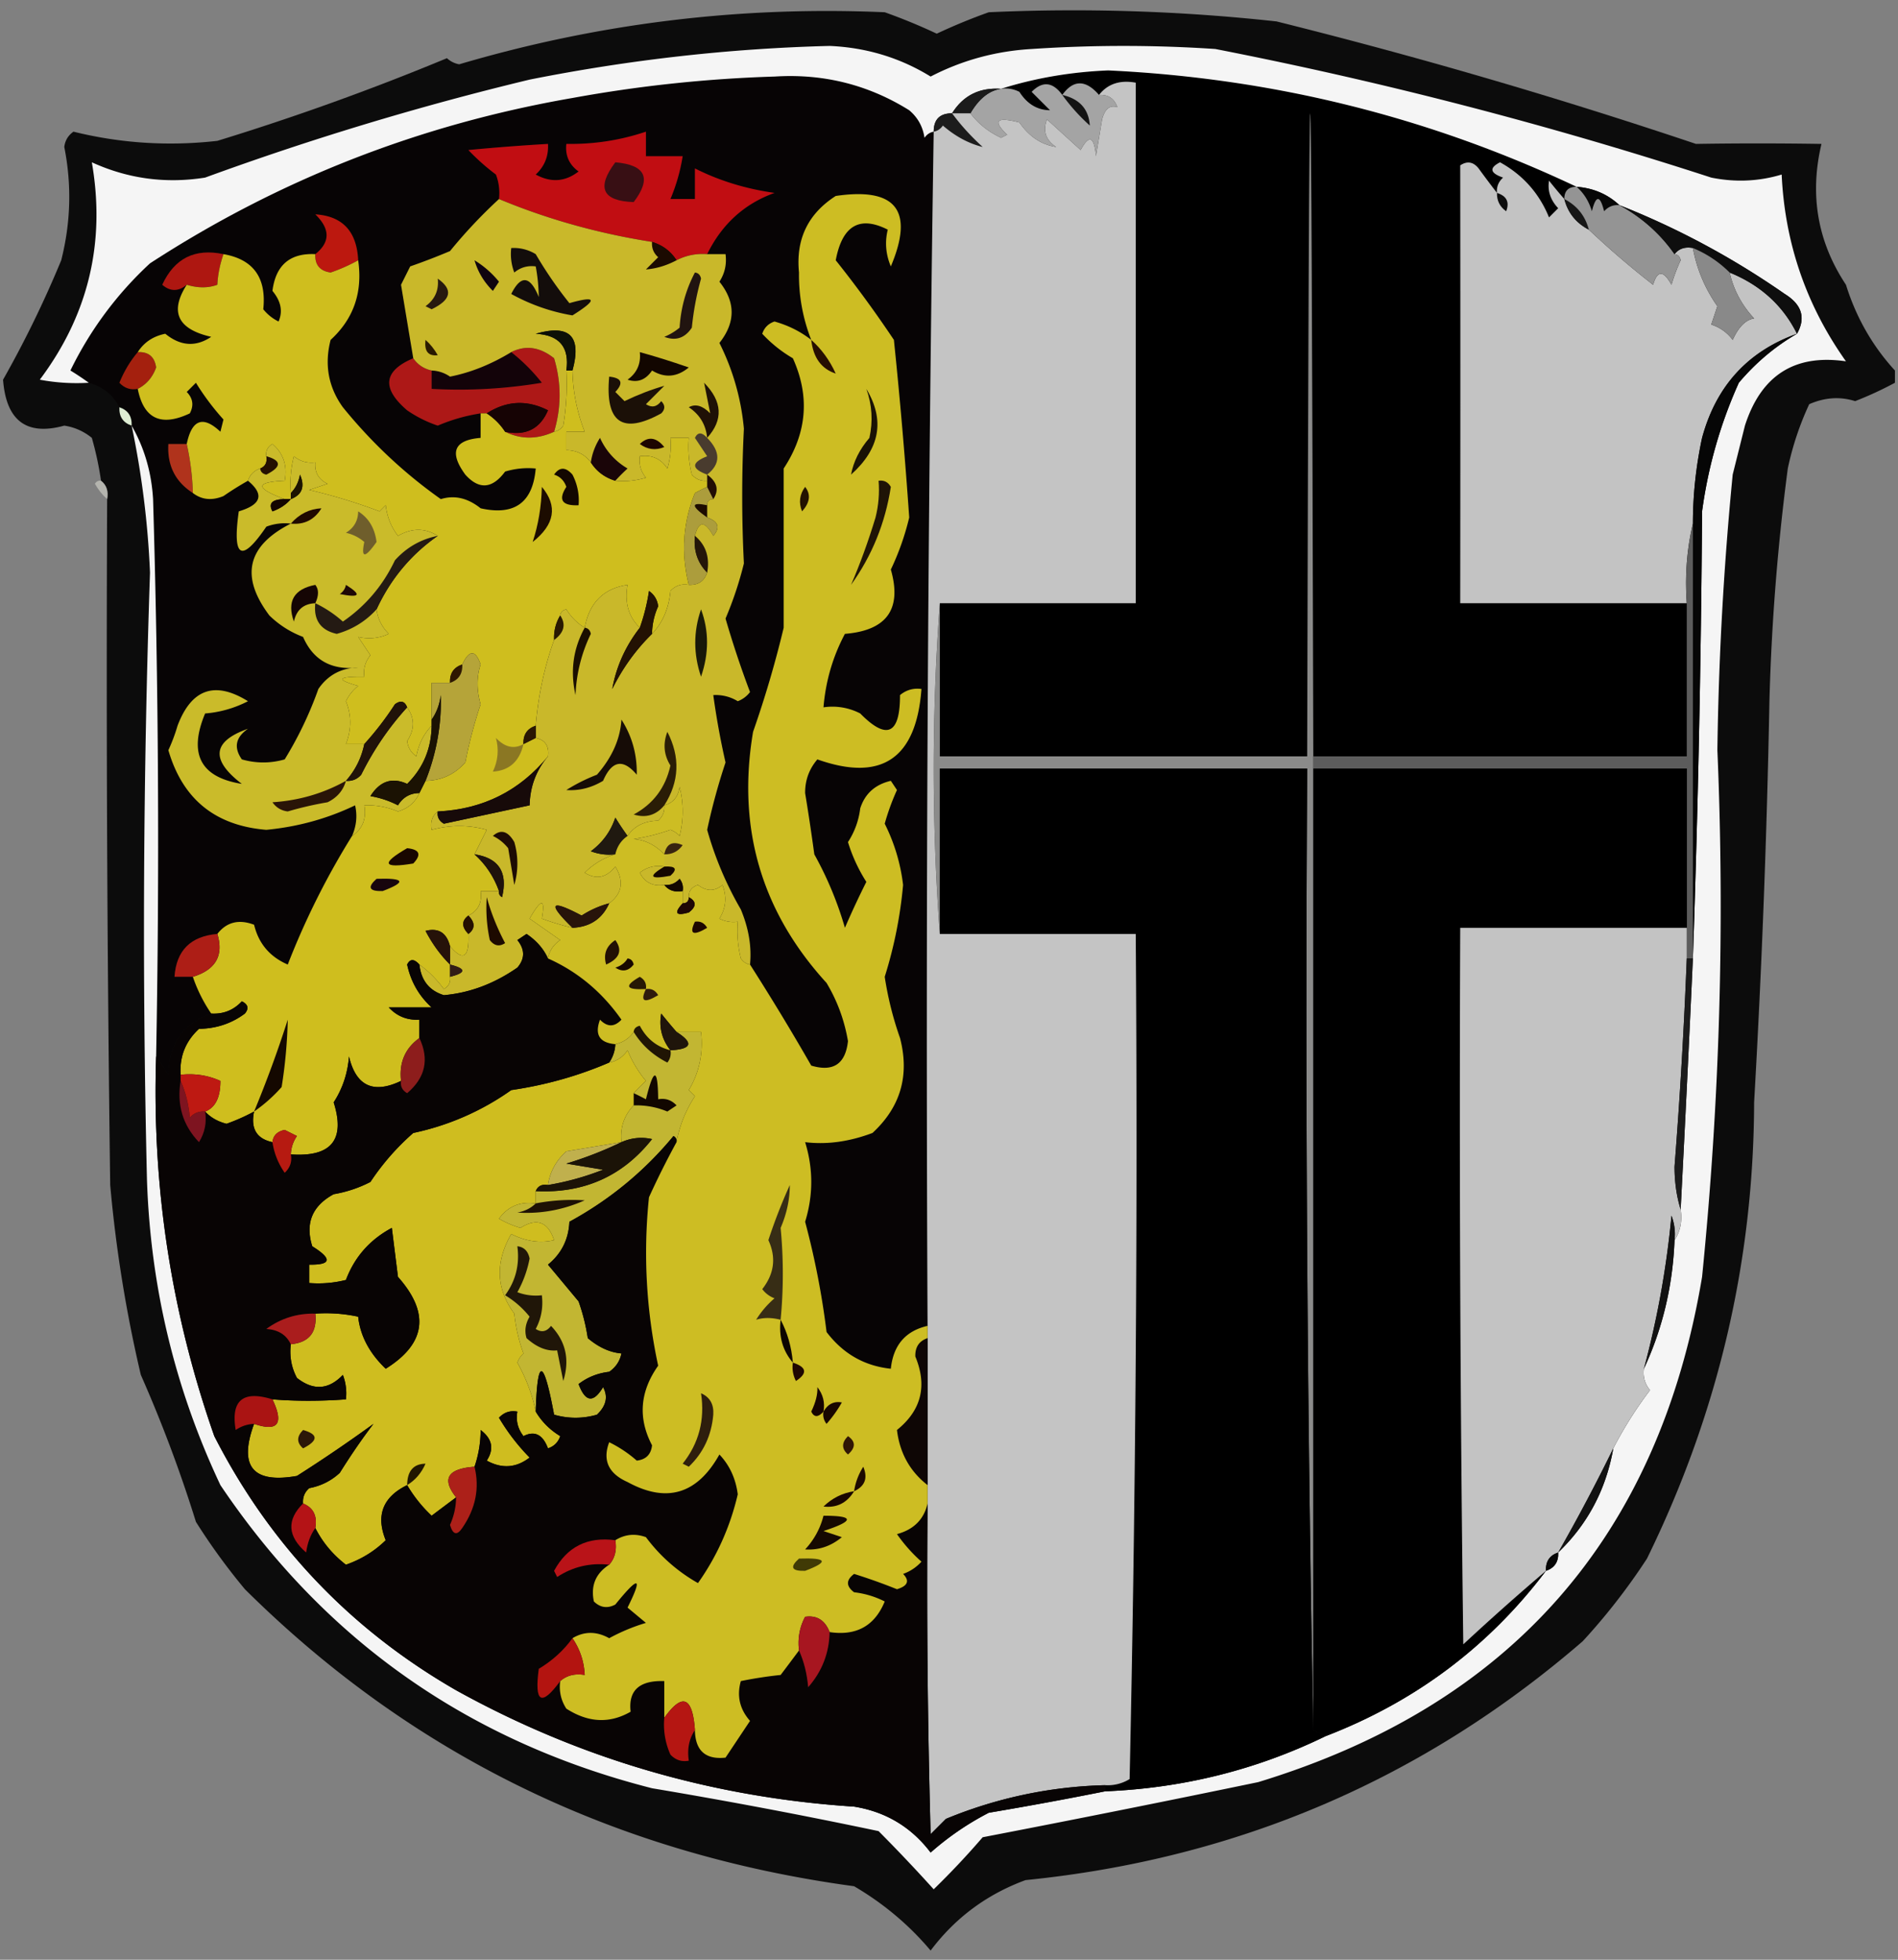 <svg xmlns="http://www.w3.org/2000/svg" width="310" height="320" style="shape-rendering:geometricPrecision;text-rendering:geometricPrecision;image-rendering:optimizeQuality;fill-rule:evenodd;clip-rule:evenodd"><rect width="100%" height="100%" fill="#808080" stroke="none"/><path style="opacity:.133" fill="#ecedec" d="M200.5.5c1.333.667 1.333.667 0 0z"/><path style="opacity:1" fill="#0c0c0c" d="M208.5 3.5a889.48 889.48 0 0 1 68.5 20c6.682-.11 13.516-.11 20.5 0-1.974 8.333-.641 16 4 23 1.659 5.327 4.326 9.993 8 14v2a58.652 58.652 0 0 1-6.5 3c-2.46-.778-4.96-.611-7.5.5a48.567 48.567 0 0 0-3.5 10.5 364.803 364.803 0 0 0-3 38 1704.343 1704.343 0 0 1-2.5 65.5c-.076 26.019-5.909 50.853-17.5 74.5a102.355 102.355 0 0 1-10.5 13.5c-26.074 22.527-56.407 35.527-91 39-6.316 2.32-11.482 6.153-15.5 11.5-3.52-4.179-7.686-7.679-12.5-10.5-39.091-5.301-72.258-21.468-99.5-48.5a102.223 102.223 0 0 1-8-11 223.843 223.843 0 0 0-9-24 220.9 220.9 0 0 1-5-31c-.5-37.332-.667-74.665-.5-112 .237-1.291-.096-2.291-1-3a52.55 52.55 0 0 0-1.5-7 9.207 9.207 0 0 0-4.5-2c-6.162 1.704-9.495-.796-10-7.5A175.668 175.668 0 0 0 10 42.5c1.561-6.154 1.728-12.32.5-18.5.13-1.059.63-1.892 1.5-2.5 7.695 1.904 15.529 2.404 23.5 1.5A417.118 417.118 0 0 0 73 9.5a3.943 3.943 0 0 0 2 1C97.692 3.801 120.858.968 144.5 2a94.304 94.304 0 0 1 8.5 3.5 94.304 94.304 0 0 1 8.5-3.5 304.18 304.18 0 0 1 47 1.5z"/><path style="opacity:.267" fill="#ebeceb" d="M208.5 2.5c1.333.667 1.333.667 0 0z"/><path style="opacity:1" d="M257.5 30.5c-1.333 0-2 .667-2 2a81.819 81.819 0 0 1-2.5-3c-.265 1.663.235 3.163 1.5 4.5l-1.5 1.5c-1.597-3.931-4.264-6.931-8-9-1.811.924-1.645 1.757.5 2.5-.752.67-1.086 1.504-1 2.5a173.333 173.333 0 0 1-3-4c-.865-1.083-1.865-1.25-3-.5.028 23.684.028 47.518 0 71.5h37v25h-61c-.333-140-.667-140-1 0h-60v-25h32v-85c-2.582-.475-4.582.192-6 2-2.182-2.515-4.182-2.515-6 0-1.56-2.135-3.227-2.302-5-.5l3 3c-2.068-.017-3.734-1.017-5-3a4.932 4.932 0 0 0-3-.5c5.553-1.75 11.387-2.75 17.5-3 26.883 1.263 52.383 7.596 76.5 19z"/><path style="opacity:.267" fill="#ebeceb" d="M58.5 12.5c1.333.667 1.333.667 0 0z"/><path style="opacity:1" fill="#070405" d="M152.5 21.5a9607.097 9607.097 0 0 0-1 195c-3.6.82-5.6 3.153-6 7-4.307-.45-7.807-2.45-10.5-6a131.656 131.656 0 0 0-3.5-18c1.333-4.333 1.333-8.667 0-13 3.527.432 7.193-.068 11-1.5 4.587-4.228 6.087-9.394 4.5-15.5a54.915 54.915 0 0 1-2.5-10 71.101 71.101 0 0 0 3-15 30.099 30.099 0 0 0-3-10 37.901 37.901 0 0 1 2-5.5l-1-1.5c-2.564.599-4.231 2.099-5 4.5a12.817 12.817 0 0 1-2 5.5 26.433 26.433 0 0 0 3 6.5 143.088 143.088 0 0 0-3.5 7.5 57.487 57.487 0 0 0-5-12 358.65 358.65 0 0 0-1.5-10c-.014-2.093.652-3.926 2-5.5 10.488 3.714 16.154-.119 17-11.5-1.322-.17-2.489.163-3.5 1 .01 6.416-2.157 7.416-6.5 3a9.86 9.86 0 0 0-6-1c.352-4.276 1.519-8.276 3.5-12 6.845-.547 9.345-4.047 7.5-10.5a42.657 42.657 0 0 0 3-8.5 850.227 850.227 0 0 0-2.5-29c-3.01-4.5-6.177-8.834-9.5-13 1.064-5.669 3.897-7.335 8.5-5-.498 2.027-.331 4.027.5 6 3.852-9.12.852-12.953-9-11.5-4.541 2.915-6.541 7.082-6 12.5a28.916 28.916 0 0 0 2 11c-1.759-1.371-3.759-2.371-6-3-1 .333-1.667 1-2 2a21.622 21.622 0 0 0 5 4c2.809 6.216 2.309 12.216-1.5 18v26a173.936 173.936 0 0 1-5 17c-2.65 15.678 1.35 29.344 12 41 1.751 2.916 2.917 6.082 3.5 9.5-.405 3.739-2.405 5.073-6 4a399.161 399.161 0 0 0-10-16.5c.289-2.902-.211-5.902-1.5-9a55.933 55.933 0 0 1-5.5-13 103.312 103.312 0 0 1 3-11 127.411 127.411 0 0 1-2-11 6.846 6.846 0 0 1 4 1 4.457 4.457 0 0 0 2-1.5 160.532 160.532 0 0 1-4-12 58.426 58.426 0 0 0 3-9 219.325 219.325 0 0 1 0-22 39.052 39.052 0 0 0-4-14c2.656-3.352 2.656-6.685 0-10 .88-1.356 1.214-2.856 1-4.5h-3c2.404-4.893 6.07-8.227 11-10-4.708-.663-9.041-1.996-13-4v5h-4a29.752 29.752 0 0 0 2-7h-6v-4a38.473 38.473 0 0 1-13 2c-.204 1.89.463 3.39 2 4.5-2.183 1.694-4.516 1.86-7 .5 1.45-1.35 2.117-3.017 2-5-4.31.248-8.644.581-13 1a35.576 35.576 0 0 0 4.5 4 8.434 8.434 0 0 1 .5 4 82.348 82.348 0 0 0-8 8.5 105.857 105.857 0 0 1-6.5 2.5l-1.5 3c.668 4.03 1.334 8.03 2 12-4.879 2.062-5.212 4.895-1 8.5a20.026 20.026 0 0 0 5 2.5 28.76 28.76 0 0 1 7-2v4c-4.34.354-5.173 2.354-2.5 6 2.24 2.495 4.407 2.328 6.5-.5 1.634-.493 3.3-.66 5-.5-.474 5.576-3.474 7.743-9 6.5-2.107-1.687-4.274-2.187-6.5-1.5-5.969-4.215-11.302-9.215-16-15-2.374-3.3-3.04-6.967-2-11 3.76-3.444 5.26-7.777 4.5-13-.222-4.718-2.556-7.218-7-7.5 2.452 2.384 2.452 4.55 0 6.5-4.137-.202-6.47 1.798-7 6 1.39 1.67 1.723 3.336 1 5a7.253 7.253 0 0 1-2.5-2c.544-5.153-1.623-8.153-6.5-9-4.673-.99-8.006.676-10 5 1.308 1.126 2.642 1.126 4 0-2.827 4.423-1.494 7.256 4 8.5-2.522 1.69-5.022 1.524-7.5-.5-1.981.398-3.481 1.398-4.5 3-1.226 1.437-2.226 3.104-3 5 .825.886 1.825 1.219 3 1 .965 4.883 3.799 6.217 8.5 4 .684-1.284.517-2.45-.5-3.5l1.5-1.5a41.22 41.22 0 0 0 4.5 6l-.5 2c-2.836-2.677-4.67-2.01-5.5 2h-3c-.206 3.497 1.128 6.163 4 8 1.446 1.113 3.113 1.28 5 .5a51.209 51.209 0 0 1 4-2.5c2.701 2.231 2.201 3.898-1.5 5-1.075 7.642.425 8.475 4.5 2.5a8.434 8.434 0 0 1 4-.5c-7.14 3.611-8.306 8.611-3.5 15a15.83 15.83 0 0 0 5.5 3.5c1.662 3.812 4.662 5.478 9 5-2.776.066-4.942 1.232-6.5 3.5a60.761 60.761 0 0 1-5.5 11.5 12.494 12.494 0 0 1-7 0c-1.36-1.938-1.027-3.604 1-5-5.816 2.056-6.15 5.056-1 9-6.755-1.069-8.755-4.902-6-11.5a18.403 18.403 0 0 0 7-2c-5.394-3.349-9.227-2.016-11.5 4a28.854 28.854 0 0 1-1.5 4c2.325 7.988 7.658 12.321 16 13 5.15-.494 9.984-1.827 14.5-4 .385 1.697.218 3.363-.5 5a126.448 126.448 0 0 0-10.5 21c-2.928-1.26-4.761-3.427-5.5-6.5-2.49-.941-4.49-.441-6 1.5-4.372.372-6.705 2.705-7 7h3c.7 2.088 1.7 4.088 3 6-4.587 1.61-6.92 4.943-7 10a44.093 44.093 0 0 0-2-3c.566-30.28.4-60.614-.5-91-.26-4.39-1.426-8.39-3.5-12 .073-1.527-.594-2.527-2-3-1.039-2.031-2.705-3.364-5-4a44.293 44.293 0 0 0-3-2 58.792 58.792 0 0 1 13-17.5c21.045-13.678 44.045-22.678 69-27a221.222 221.222 0 0 1 33-3.5c7.974-.508 15.307 1.326 22 5.5 1.393 1.171 2.227 2.671 2.5 4.5.383-.556.883-.89 1.5-1z"/><path style="opacity:1" fill="#f5f5f5" d="M21.5 69.5c2.074 3.61 3.24 7.61 3.5 12 .9 30.386 1.066 60.72.5 91-.699 21.277 2.468 41.943 9.5 62 9.063 17.73 22.23 31.563 39.5 41.5 20.159 11.161 41.826 17.494 65 19 5.179.839 9.346 3.339 12.5 7.5a46.447 46.447 0 0 1 9.5-6.5 632.269 632.269 0 0 0 19-3.5c12.74-.518 24.74-3.518 36-9 14.66-5.641 26.66-14.641 36-27 1.406-.473 2.073-1.473 2-3 4.814-4.623 7.814-10.29 9-17a65.199 65.199 0 0 1 6-9.5c-.837-1.011-1.17-2.178-1-3.5 3.048-6.55 4.714-13.55 5-21 .951-1.419 1.284-3.085 1-5a5904.17 5904.17 0 0 0 2-41 2649.12 2649.12 0 0 0 1.5-73 75.75 75.75 0 0 1 6-21c2.775-3.28 5.942-5.946 9.5-8 1.469-2.602.802-4.769-2-6.5-8.492-5.91-17.492-10.744-27-14.5-1.926-1.793-4.259-2.793-7-3-24.117-11.404-49.617-17.737-76.5-19-6.113.25-11.947 1.25-17.5 3-3.519-.24-6.185 1.093-8 4-2 0-3 1-3 3-.617.11-1.117.444-1.5 1-.273-1.829-1.107-3.329-2.5-4.5-6.693-4.174-14.026-6.008-22-5.5a221.222 221.222 0 0 0-33 3.5c-24.955 4.322-47.955 13.322-69 27a58.792 58.792 0 0 0-13 17.5 44.293 44.293 0 0 1 3 2 32.437 32.437 0 0 1-8-.5c7.936-10.579 10.77-22.412 8.5-35.5 5.887 2.688 12.054 3.521 18.5 2.5a485.296 485.296 0 0 1 53-16c16.364-3.256 32.697-5.09 49-5.5 6.003.26 11.503 1.926 16.5 5 5.135-2.66 10.635-4.16 16.5-4.5 10-.667 20-.667 30 0a689.672 689.672 0 0 1 81 21c3.923.793 7.756.626 11.5-.5.522 11.207 4.022 21.374 10.5 30.5-8.361-1.226-13.861 2.274-16.5 10.5l-2 8a535.282 535.282 0 0 0-2.5 45c1.218 28.558.385 57.224-2.5 86-7.098 42.435-31.265 69.935-72.5 82.5a3213.247 3213.247 0 0 1-45 9 132.249 132.249 0 0 1-8 8.5 270.474 270.474 0 0 0-9-9.5 904.33 904.33 0 0 0-37-7c-29.909-7.606-53.409-24.106-70.5-49.5-7.44-15.764-11.44-32.43-12-50-.782-33.008-.616-66.008.5-99a146.95 146.95 0 0 0-3-24z"/><path style="opacity:1" fill="#a4a4a4" d="M173.5 15.5c1.818-2.515 3.818-2.515 6 0 1.495-.085 2.495.581 3 2-1.218-.391-2.052.276-2.5 2l-1 6c-.283-3.242-1.117-3.576-2.5-1l-5.5-5c-.711 1.867-.211 3.367 1.5 4.5-2.42-.372-4.42-1.705-6-4-3.752-.976-4.418-.31-2 2l-1 .5c-2.086-.989-3.753-2.322-5-4 1.393-2.383 3.059-3.716 5-4a4.932 4.932 0 0 1 3 .5c1.266 1.983 2.932 2.983 5 3l-3-3c1.773-1.802 3.44-1.635 5 .5z"/><path style="opacity:1" fill="#1c1c1c" d="M155.5 18.5c1.409 1.917 3.076 3.75 5 5.5-2.304-.573-4.471-1.74-6.5-3.5-.383.556-.883.89-1.5 1 0-2 1-3 3-3z"/><path style="opacity:1" fill="#131313" d="M173.5 15.5c2.823.648 4.323 2.314 4.5 5a31.473 31.473 0 0 1-4.5-5z"/><path style="opacity:1" fill="#1b1b1b" d="M163.5 14.5c-1.941.284-3.607 1.617-5 4h-3c1.815-2.907 4.481-4.24 8-4z"/><path style="opacity:1" fill="#c3c3c3" d="M244.5 31.5c-.086-.996.248-1.83 1-2.5-2.145-.743-2.311-1.576-.5-2.5 3.736 2.069 6.403 5.069 8 9l1.5-1.5c-1.265-1.337-1.765-2.837-1.5-4.5a81.819 81.819 0 0 0 2.5 3c.58 2.249 1.913 3.915 4 5a143.228 143.228 0 0 0 10.5 9c.691-2.391 1.691-2.391 3 0a28.907 28.907 0 0 1 1.5-4c-.124-.607-.457-.94-1-1 .709-.904 1.709-1.237 3-1 .634 3.437 1.967 6.604 4 9.5l-1 3a6.977 6.977 0 0 1 3.5 2.5c.961-2.124 2.128-3.29 3.5-3.5-2.023-2.175-3.357-4.675-4-7.5 5.049 2.059 8.716 5.392 11 10-8.047 2.887-13.214 8.553-15.5 17a66.753 66.753 0 0 0-1.5 14c-.985 4.134-1.318 8.468-1 13h-37c.028-23.982.028-47.816 0-71.5 1.135-.75 2.135-.583 3 .5a173.333 173.333 0 0 0 3 4z"/><path style="opacity:1" fill="#070707" d="M257.5 30.5c2.741.207 5.074 1.207 7 3-.996-.086-1.829.248-2.5 1-.667-2.667-1.333-2.667-2 0-.48-1.633-1.313-2.966-2.5-4z"/><path style="opacity:1" fill="#0c0c0c" d="M244.5 31.5c1.585.502 2.085 1.502 1.5 3-1.039-.744-1.539-1.744-1.5-3z"/><path style="opacity:1" fill="#161616" d="M255.5 32.5c2.087 1.085 3.42 2.751 4 5-2.087-1.085-3.42-2.751-4-5z"/><path style="opacity:1" fill="#c10d12" d="M115.5 41.5c-1.792-.134-3.458.2-5 1-.936-1.474-2.27-2.474-4-3-8.772-1.377-17.105-3.71-25-7a8.434 8.434 0 0 0-.5-4 35.576 35.576 0 0 1-4.5-4c4.356-.419 8.69-.752 13-1 .117 1.983-.55 3.65-2 5 2.484 1.36 4.817 1.194 7-.5-1.537-1.11-2.204-2.61-2-4.5 4.48.075 8.814-.592 13-2v4h6a29.752 29.752 0 0 1-2 7h4v-5c3.959 2.004 8.292 3.337 13 4-4.93 1.773-8.596 5.107-11 10z"/><path style="opacity:1" fill="#380f14" d="M100.5 26.5c4.966.429 5.966 2.596 3 6.5-5.118-.176-6.118-2.342-3-6.5z"/><path style="opacity:.4" fill="#eaebea" d="M299.5 34.5c1.333.667 1.333.667 0 0z"/><path style="opacity:1" fill="#949494" d="M257.5 30.5c1.187 1.034 2.02 2.367 2.5 4 .667-2.667 1.333-2.667 2 0 .671-.752 1.504-1.086 2.5-1 3.653 1.99 6.653 4.656 9 8 .543.06.876.393 1 1a28.907 28.907 0 0 0-1.5 4c-1.309-2.391-2.309-2.391-3 0a143.228 143.228 0 0 1-10.5-9c-.58-2.249-1.913-3.915-4-5 0-1.333.667-2 2-2z"/><path style="opacity:1" fill="#0e0e0e" d="M264.5 33.5c9.508 3.756 18.508 8.59 27 14.5 2.802 1.731 3.469 3.898 2 6.5-2.284-4.608-5.951-7.941-11-10a18.34 18.34 0 0 0-6-4c-1.291-.237-2.291.096-3 1-2.347-3.344-5.347-6.01-9-8z"/><path style="opacity:1" fill="#bc180f" d="M58.5 42.5a27.605 27.605 0 0 1-4.5 2c-1.75-.248-2.582-1.248-2.5-3 2.452-1.95 2.452-4.116 0-6.5 4.444.282 6.778 2.782 7 7.5z"/><path style="opacity:1" fill="#1b0a01" d="M106.5 39.5c1.73.526 3.064 1.526 4 3-1.644.866-3.311 1.366-5 1.5l2-2c-.752-.67-1.086-1.504-1-2.5z"/><path style="opacity:1" fill="#ae1711" d="M36.5 41.5c-.588 1.705-.921 3.372-1 5-1.503.552-3.17.552-5 0-1.358 1.126-2.692 1.126-4 0 1.994-4.324 5.327-5.99 10-5z"/><path style="opacity:.267" fill="#ebeceb" d="M301.5 45.5c1.333.667 1.333.667 0 0z"/><path style="opacity:1" fill="#898989" d="M276.5 40.5a18.34 18.34 0 0 1 6 4c.643 2.825 1.977 5.325 4 7.5-1.372.21-2.539 1.376-3.5 3.5a6.977 6.977 0 0 0-3.5-2.5l1-3c-2.033-2.896-3.366-6.063-4-9.5z"/><path style="opacity:1" fill="#130309" d="M83.5 57.5a29.925 29.925 0 0 1 5 5 81.872 81.872 0 0 1-18 1v-3a5.576 5.576 0 0 1 3 1c3.368-.664 6.702-1.997 10-4z"/><path style="opacity:1" fill="#a4200e" d="M22.5 57.5c1.752-.082 2.752.75 3 2.5-.57 1.6-1.57 2.766-3 3.5-1.175.219-2.175-.114-3-1 .774-1.896 1.774-3.563 3-5z"/><path style="opacity:1" fill="#ad1817" d="M90.5 70.5c-2.772 1.267-5.439 1.267-8 0 3.364.71 5.697-.456 7-3.5-3.43-1.747-6.763-1.58-10 .5h-1a28.76 28.76 0 0 0-7 2 20.026 20.026 0 0 1-5-2.5c-4.212-3.605-3.879-6.438 1-8.5.722 1.051 1.722 1.718 3 2v3a81.872 81.872 0 0 0 18-1 29.925 29.925 0 0 0-5-5c2.346-1.183 4.68-.85 7 1 1.198 4.011 1.198 8.011 0 12z"/><path style="opacity:1" fill="#060606" d="M293.5 54.5c-3.558 2.054-6.725 4.72-9.5 8a75.75 75.75 0 0 0-6 21 2649.12 2649.12 0 0 1-1.5 73v-71a66.753 66.753 0 0 1 1.5-14c2.286-8.447 7.453-14.113 15.5-17z"/><path style="opacity:1" fill="#deedd3" d="M19.5 66.5c1.406.473 2.073 1.473 2 3-1.406-.473-2.073-1.473-2-3z"/><path style="opacity:.4" fill="#eaebea" d="M.5 69.5c1.333.667 1.333.667 0 0z"/><path style="opacity:1" fill="#b0331c" d="M30.5 72.5a41.58 41.58 0 0 1 1 8c-2.872-1.837-4.206-4.503-4-8h3z"/><path style="opacity:1" fill="#210d04" d="M115.5 77.5c1.638 1.205 1.971 2.538 1 4l-1-2v-2z"/><path style="opacity:.667" fill="#cdcdc5" d="M16.5 78.5c.904.709 1.237 1.709 1 3-.767-.672-1.434-1.505-2-2.5.228-.399.562-.565 1-.5z"/><path style="opacity:1" fill="#1d0b00" d="M115.5 82.5v2c-2.687-1.894-2.687-2.56 0-2z"/><path style="opacity:1" fill="#ac9d3c" d="m115.5 79.5 1 2c-.667 0-1 .333-1 1-2.687-.56-2.687.106 0 2 1.832.64 2.165 1.64 1 3-1.38-2.477-2.38-2.477-3 0-.241 2.398.426 4.398 2 6-.473 1.406-1.473 2.073-3 2-1.292-5.155-.958-10.155 1-15 .683-.363 1.35-.696 2-1z"/><path style="opacity:1" fill="#251609" d="M113.5 87.5c1.78 1.49 2.446 3.49 2 6-1.574-1.602-2.241-3.602-2-6z"/><path style="opacity:1" fill="#cfbe1e" d="M36.5 41.5c4.877.847 7.044 3.847 6.5 9a7.253 7.253 0 0 0 2.5 2c.723-1.664.39-3.33-1-5 .53-4.202 2.863-6.202 7-6-.082 1.752.75 2.752 2.5 3a27.605 27.605 0 0 0 4.5-2c.76 5.223-.74 9.556-4.5 13-1.04 4.033-.374 7.7 2 11 4.698 5.785 10.031 10.785 16 15 2.226-.687 4.393-.187 6.5 1.5 5.526 1.243 8.526-.924 9-6.5-1.7-.16-3.366.007-5 .5-2.093 2.828-4.26 2.995-6.5.5-2.673-3.646-1.84-5.646 2.5-6v-4h1a10.174 10.174 0 0 1 3 3c2.561 1.267 5.228 1.267 8 0 .617-.11 1.117-.444 1.5-1 .498-2.982.665-5.982.5-9h1a28.794 28.794 0 0 0 2 10h-3v3c1.7.027 3.033.694 4 2 .936 1.474 2.27 2.474 4 3 1.699.16 3.366-.007 5-.5-.837-1.011-1.17-2.178-1-3.5 1.951-.273 3.451.393 4.5 2 .494-1.634.66-3.3.5-5h3a18.452 18.452 0 0 0 .5 6c.671.752 1.504 1.086 2.5 1v1c-.65.304-1.317.637-2 1-1.958 4.845-2.292 9.845-1 15-1.175-.219-2.175.114-3 1-.266 2.845-1.266 5.178-3 7 .019-1.56.352-3.06 1-4.5-.13-1.059-.63-1.892-1.5-2.5a31.902 31.902 0 0 1-1.5 6c-1.844-1.779-2.51-4.112-2-7-3.923.59-6.257 2.923-7 7-1.212-.73-2.212-1.73-3-3-.607.124-.94.457-1 1-.734 1.208-1.067 2.541-1 4-1.591 4.429-2.591 9.095-3 14-1.406.473-2.073 1.473-2 3l2-1c1.548.321 2.215 1.321 2 3-4.624 5.646-10.624 8.646-18 9-.904.709-1.237 1.709-1 3 3.053-.821 6.053-.821 9 0l-2 4c1.826 1.647 3.16 3.647 4 6h-3c.27 1.88-.396 3.213-2 4-1.125.848-1.125 1.848 0 3 .166 3.873-.834 4.54-3 2-.552-2.203-1.885-3.036-4-2.5 1.115 2.131 2.448 3.965 4 5.5v2c.13.876-.203 1.543-1 2-1.167-1.579-2.5-2.912-4-4-.864-.963-1.53-.963-2 0 .59 2.776 1.922 5.11 4 7h-7c1.35 1.45 3.016 2.117 5 2v3c-2.334 1.676-3.334 4.009-3 7-4.526 2.165-7.36.832-8.5-4-.212 2.752-1.045 5.252-2.5 7.5 1.936 6.128-.397 8.961-7 8.5a5.577 5.577 0 0 1 1-3l-2-1c-1.213.247-1.88.914-2 2-2.584-.548-3.584-2.215-3-5a31.535 31.535 0 0 1-4.5 2c-1.434-.362-2.6-1.028-3.5-2 1.667-.626 2.5-2.292 2.5-5-2.04-.923-4.207-1.256-6.5-1-.193-2.975.807-5.475 3-7.5 2.834-.045 5.334-.879 7.5-2.5.688-.832.521-1.498-.5-2-1.35 1.45-3.017 2.117-5 2a24.544 24.544 0 0 1-3-6c3.736-1.149 5.07-3.483 4-7 1.51-1.941 3.51-2.441 6-1.5.739 3.073 2.572 5.24 5.5 6.5a126.448 126.448 0 0 1 10.5-21c1.713-1.135 2.38-2.802 2-5 1.9-.067 3.734.267 5.5 1 1.642-.478 2.81-1.478 3.5-3l1-2c2.588-.043 4.754-1.043 6.5-3a76.01 76.01 0 0 1 2.5-9.5c-.662-2.317-.662-4.484 0-6.5-.847-2.43-1.847-2.43-3 0-1.406.473-2.073 1.473-2 3h-3v7c-1.293 1.342-2.126 3.009-2.5 5-.87-.608-1.37-1.441-1.5-2.5 1.255-1.887 1.255-3.72 0-5.5-.397-1.025-1.063-1.192-2-.5a50.743 50.743 0 0 1-5 6.5h-3c.92-2.381.92-4.714 0-7a7.248 7.248 0 0 1 2-2.5c-3.726-1.043-3.393-1.543 1-1.5-.17-1.322.163-2.489 1-3.5l-2-3a7.492 7.492 0 0 0 5-.5c-1.13-1.122-1.797-2.456-2-4 2.297-4.955 5.63-8.955 10-12-2.06-1.311-4.227-1.311-6.5 0-1.117-1.45-1.784-3.116-2-5l-1 1A89.959 89.959 0 0 0 50.5 80l3-1c-1.473-.71-2.14-1.876-2-3.5-1.322.17-2.489-.163-3.5-1a18.436 18.436 0 0 0-.5 6v1h-1c-4.86-1.795-4.86-2.795 0-3 .45-2.478-.218-4.478-2-6-.797.457-1.13 1.124-1 2 .172.992-.162 1.658-1 2-1 .333-1.667 1-2 2a51.209 51.209 0 0 0-4 2.5c-1.887.78-3.554.613-5-.5a41.58 41.58 0 0 0-1-8c.83-4.01 2.664-4.677 5.5-2l.5-2a41.22 41.22 0 0 1-4.5-6L30.5 64c1.017 1.05 1.184 2.216.5 3.5-4.701 2.217-7.535.883-8.5-4 1.43-.734 2.43-1.9 3-3.5-.248-1.75-1.248-2.582-3-2.5 1.019-1.602 2.519-2.602 4.5-3 2.478 2.024 4.978 2.19 7.5.5-5.494-1.244-6.827-4.077-4-8.5 1.83.552 3.497.552 5 0 .079-1.628.412-3.295 1-5z"/><path style="opacity:1" fill="#1c0c00" d="M88.5 79.5c2.619 3.14 2.119 6.14-1.5 9 .927-2.818 1.427-5.818 1.5-9z"/><path style="opacity:1" fill="#130700" d="M90.5 77.5c.886-1.276 1.886-1.276 3 0a9.106 9.106 0 0 1 1 5c-2.705.12-3.371-.88-2-3-.356-1.022-1.022-1.689-2-2z"/><path style="opacity:1" fill="#241001" d="M43.5 74.5c2.512.716 2.512 1.716 0 3-.607-.124-.94-.457-1-1 .838-.342 1.172-1.008 1-2z"/><path style="opacity:1" fill="#1a0508" d="M100.5 78.5c-1.73-.526-3.064-1.526-4-3a10.123 10.123 0 0 1 1.5-4 10.914 10.914 0 0 0 4.5 5 30.968 30.968 0 0 0-2 2z"/><path style="opacity:1" fill="#160304" d="M82.5 70.5a10.174 10.174 0 0 0-3-3c3.237-2.08 6.57-2.247 10-.5-1.303 3.044-3.636 4.21-7 3.5z"/><path style="opacity:1" fill="#291901" d="M91.5 100.5c.97 1.462.638 2.795-1 4-.067-1.459.266-2.792 1-4z"/><path style="opacity:1" fill="#241a13" d="M71.5 87.5c-4.37 3.045-7.703 7.045-10 12-1.792 1.961-3.958 3.295-6.5 4-2.633-.589-3.8-2.256-3.5-5a19.333 19.333 0 0 1 4.5 3c3.706-2.543 6.54-5.877 8.5-10 1.9-2.116 4.233-3.45 7-4z"/><path style="opacity:1" fill="#c9b82a" d="M81.5 32.5c7.895 3.29 16.228 5.623 25 7-.086.996.248 1.83 1 2.5l-2 2c1.689-.134 3.356-.634 5-1.5 1.542-.8 3.208-1.134 5-1h3c.214 1.644-.12 3.144-1 4.5 2.656 3.315 2.656 6.648 0 10a39.052 39.052 0 0 1 4 14 219.325 219.325 0 0 0 0 22 58.426 58.426 0 0 1-3 9 160.532 160.532 0 0 0 4 12 4.457 4.457 0 0 1-2 1.5 6.846 6.846 0 0 0-4-1c.504 3.685 1.17 7.351 2 11a103.312 103.312 0 0 0-3 11 55.933 55.933 0 0 0 5.5 13c1.289 3.098 1.789 6.098 1.5 9-.617-.111-1.117-.444-1.5-1a18.453 18.453 0 0 1-.5-6 4.934 4.934 0 0 1-3-.5c1.076-1.726 1.243-3.559.5-5.5-1.25 1.073-2.584 1.073-4 0-1.03.336-1.53 1.003-1.5 2 0 .667-.333 1-1 1v-2a2.428 2.428 0 0 0-.5-2c-.671.752-1.504 1.086-2.5 1-1.846.278-3.18-.389-4-2 1.189-.929 2.522-1.262 4-1v-2c-1.451-1.515-3.118-2.348-5-2.5a32.444 32.444 0 0 0 6-1.5 3.647 3.647 0 0 1 1.5 1 16.242 16.242 0 0 0 0-8c-.236 1.619-1.069 2.619-2.5 3 .086.996-.248 1.829-1 2.5-2.244.05-3.911.883-5 2.5a44.093 44.093 0 0 1-2-3c-.745 2.247-2.078 4.08-4 5.5a8.43 8.43 0 0 0 4 .5c-1.886.565-3.553 1.565-5 3 1.865 1.166 3.532.833 5-1 1.449 2.412 1.116 4.412-1 6a15.424 15.424 0 0 0-4.5 2c-5.142-2.716-5.642-2.049-1.5 2a42.504 42.504 0 0 1-5-1.5c.59-3.346-.078-3.346-2 0l5 3.5c-1.112.765-1.779 1.765-2 3-.722-1.585-1.889-2.918-3.5-4l-1.5 1c1.247 1.542 1.247 3.042 0 4.5-3.782 2.629-7.782 4.129-12 4.5-2.378-.73-3.712-2.396-4-5 1.5 1.088 2.833 2.421 4 4 .797-.457 1.13-1.124 1-2 2.667-.667 2.667-1.333 0-2v-3c2.166 2.54 3.166 1.873 3-2 1.125-.848 1.125-1.848 0-3 1.604-.787 2.27-2.12 2-4h3c-.065.438.101.772.5 1 .975-4.07-.525-6.403-4.5-7l2-4c-2.947-.821-5.947-.821-9 0-.237-1.291.096-2.291 1-3-.13.876.203 1.543 1 2l14-3c.072-3.053 1.072-5.719 3-8 .215-1.679-.452-2.679-2-3v-2c.409-4.905 1.409-9.571 3-14 1.638-1.205 1.97-2.538 1-4 .06-.543.393-.876 1-1 .788 1.27 1.788 2.27 3 3 .743-4.077 3.077-6.41 7-7-.51 2.888.156 5.221 2 7-2.354 3.035-3.854 6.368-4.5 10 1.699-3.421 3.865-6.421 6.5-9 1.734-1.822 2.734-4.155 3-7 .825-.886 1.825-1.219 3-1 1.527.073 2.527-.594 3-2 .446-2.51-.22-4.51-2-6 .62-2.477 1.62-2.477 3 0 1.165-1.36.832-2.36-1-3v-2c0-.667.333-1 1-1 .971-1.462.638-2.795-1-4v1c-.996.086-1.829-.248-2.5-1a18.452 18.452 0 0 1-.5-6h-3a12.93 12.93 0 0 1-.5 5c-1.049-1.607-2.549-2.273-4.5-2-.17 1.322.163 2.489 1 3.5-1.634.493-3.301.66-5 .5a30.968 30.968 0 0 1 2-2 10.914 10.914 0 0 1-4.5-5 10.123 10.123 0 0 0-1.5 4c-.967-1.306-2.3-1.973-4-2v-3h3a28.794 28.794 0 0 1-2-10c1.54-5.598-.46-7.598-6-6 3.875.205 5.541 2.205 5 6a40.936 40.936 0 0 1-.5 9c-.383.556-.883.89-1.5 1 1.198-3.989 1.198-7.989 0-12-2.32-1.85-4.654-2.183-7-1-3.298 2.003-6.632 3.336-10 4a5.576 5.576 0 0 0-3-1c-1.278-.282-2.278-.949-3-2-.666-3.97-1.332-7.97-2-12l1.5-3a105.857 105.857 0 0 0 6.5-2.5 82.348 82.348 0 0 1 8-8.5z"/><path style="opacity:1" fill="#181809" d="M114.5 99.5c1.308 3.519 1.308 7.185 0 11-1.258-3.71-1.258-7.377 0-11z"/><path style="opacity:1" fill="#493b2e" d="M115.5 71.5c2.214 2.26 2.214 4.26 0 6-2.625-.966-2.625-1.966 0-3l-2-3c.47-.963 1.137-.963 2 0z"/><path style="opacity:1" fill="#1d0600" d="M104.5 72.5c1.349-1.296 2.682-1.13 4 .5-1.428.58-2.762.412-4-.5z"/><path style="opacity:1" fill="#1b1007" d="M99.5 61.5c2.049.206 2.383 1.04 1 2.5l1.5 1.5c2.229-1.07 4.395-1.903 6.5-2.5l-3 3c.949.617 1.782.45 2.5-.5.667.667.667 1.333 0 2-6.358 3.503-9.19 1.503-8.5-6z"/><path style="opacity:1" fill="#1f1106" d="M115.5 71.5c-.203-2.138-1.203-3.805-3-5 1.087-.605 2.254-.272 3.5 1l-1-5c2.998 3.051 3.164 6.051.5 9z"/><path style="opacity:1" fill="#120600" d="M104.5 57.5c2.368.643 5.034 1.476 8 2.5-1.925 1.595-3.925 1.761-6 .5-1.032 1.54-2.365 2.04-4 1.5 1.537-1.11 2.203-2.61 2-4.5z"/><path style="opacity:1" fill="#291900" d="M69.5 55.5c.767.672 1.434 1.505 2 2.5-1.561.188-2.228-.645-2-2.5z"/><path style="opacity:1" fill="#0d1006" d="M93.5 60.5h-1c.541-3.795-1.125-5.795-5-6 5.54-1.598 7.54.402 6 6z"/><path style="opacity:1" fill="#211410" d="M113.5 44.5c.543.06.876.393 1 1a46.747 46.747 0 0 0-1.5 8c-1.133 1.711-2.633 2.211-4.5 1.5a9.465 9.465 0 0 0 2.5-1.5c.199-3.222 1.032-6.222 2.5-9z"/><path style="opacity:1" fill="#130d0b" d="M83.5 40.5a6.845 6.845 0 0 1 4 1 65.891 65.891 0 0 0 5.5 8c4.475-1.265 4.641-.599.5 2a31.237 31.237 0 0 1-10-3.5c1.583-3.16 3.083-2.993 4.5.5a29.816 29.816 0 0 0-.5-5c-1.322-.17-2.489.163-3.5 1a8.434 8.434 0 0 1-.5-4z"/><path style="opacity:1" fill="#281a0f" d="M71.5 45.5c2.547 1.79 2.214 3.456-1 5l-1-.5c1.537-1.11 2.204-2.61 2-4.5z"/><path style="opacity:1" fill="#10040e" d="M77.5 42.5a15.742 15.742 0 0 1 4 3.5l-1 1.5c-1.452-1.44-2.452-3.106-3-5z"/><path style="opacity:1" fill="#231203" d="M106.5 103.5c-2.635 2.579-4.801 5.579-6.5 9 .646-3.632 2.146-6.965 4.5-10a31.902 31.902 0 0 0 1.5-6c.87.608 1.37 1.441 1.5 2.5a11.187 11.187 0 0 0-1 4.5z"/><path style="opacity:1" fill="#1a0e00" d="M95.5 102.5c.543.06.876.393 1 1a25.03 25.03 0 0 0-2.5 10c-.888-3.902-.388-7.569 1.5-11z"/><path style="opacity:1" fill="#2f1701" d="M75.5 108.5c.073 1.527-.594 2.527-2 3-.073-1.527.594-2.527 2-3z"/><path style="opacity:1" fill="#cabb2a" d="M46.5 81.5c-2.051.02-2.718.687-2 2 1.239-.442 2.239-1.11 3-2 1.844-.704 2.344-2.037 1.5-4-.232 1.237-.732 2.237-1.5 3a18.436 18.436 0 0 1 .5-6c1.011.837 2.178 1.17 3.5 1-.14 1.624.527 2.79 2 3.5l-3 1A89.959 89.959 0 0 1 62 83.5l1-1c.216 1.884.883 3.55 2 5 2.273-1.311 4.44-1.311 6.5 0-2.767.55-5.1 1.884-7 4-1.96 4.123-4.794 7.457-8.5 10a19.333 19.333 0 0 0-4.5-3c-.3 2.744.867 4.411 3.5 5 2.542-.705 4.708-2.039 6.5-4 .203 1.544.87 2.878 2 4a7.492 7.492 0 0 1-5 .5l2 3c-.837 1.011-1.17 2.178-1 3.5-4.393-.043-4.726.457-1 1.5a7.248 7.248 0 0 0-2 2.5c.92 2.286.92 4.619 0 7h3c-.475 2.284-1.475 4.284-3 6 .996.086 1.83-.248 2.5-1 2.029-4.08 4.529-7.746 7.5-11 1.255 1.78 1.255 3.613 0 5.5.13 1.059.63 1.892 1.5 2.5.374-1.991 1.207-3.658 2.5-5-.057 3.754-1.39 6.921-4 9.5-2.45-1.126-4.45-.459-6 2 1.601.273 3.101.773 4.5 1.5.816-1.323 1.983-1.989 3.5-2-.69 1.522-1.858 2.522-3.5 3a12.993 12.993 0 0 0-5.5-1c.38 2.198-.287 3.865-2 5 .718-1.637.885-3.303.5-5-4.516 2.173-9.35 3.506-14.5 4-8.342-.679-13.675-5.012-16-13a28.854 28.854 0 0 0 1.5-4c2.273-6.016 6.106-7.349 11.5-4a18.403 18.403 0 0 1-7 2c-2.755 6.598-.755 10.431 6 11.5-5.15-3.944-4.816-6.944 1-9-2.027 1.396-2.36 3.062-1 5 2.333.667 4.667.667 7 0a60.761 60.761 0 0 0 5.5-11.5c1.558-2.268 3.724-3.434 6.5-3.5-4.338.478-7.338-1.188-9-5a15.83 15.83 0 0 1-5.5-3.5c-4.806-6.389-3.64-11.389 3.5-15a8.434 8.434 0 0 0-4 .5c-4.075 5.975-5.575 5.142-4.5-2.5 3.701-1.102 4.201-2.769 1.5-5 .333-1 1-1.667 2-2 .06.543.393.876 1 1 2.512-1.284 2.512-2.284 0-3-.13-.876.203-1.543 1-2 1.782 1.522 2.45 3.522 2 6-4.86.205-4.86 1.205 0 3z"/><path style="opacity:1" fill="#150504" d="M51.5 98.5c-1.91.074-3.078 1.074-3.5 3-1.165-3.314.002-5.314 3.5-6 .587.733.587 1.733 0 3z"/><path style="opacity:1" fill="#1e0706" d="M56.5 95.5c2.637 1.654 2.303 2.154-1 1.5.556-.383.89-.883 1-1.5z"/><path style="opacity:1" fill="#6f5e2c" d="M58.5 83.5c1.715 1.074 2.715 2.74 3 5-1.894 2.687-2.56 2.687-2 0a6.807 6.807 0 0 0-3-1.5c1.323-.816 1.99-1.983 2-3.5z"/><path style="opacity:1" fill="#1f0900" d="M47.5 85.5c1.375-1.57 3.041-2.403 5-2.5-1.153 1.883-2.82 2.716-5 2.5z"/><path style="opacity:1" fill="#140500" d="M46.5 81.5h1c-.761.89-1.761 1.558-3 2-.718-1.313-.051-1.98 2-2z"/><path style="opacity:1" fill="#1c1300" d="M47.5 81.5v-1c.768-.763 1.268-1.763 1.5-3 .844 1.963.344 3.296-1.5 4z"/><path style="opacity:1" fill="#b5a439" d="M69.5 127.5a34.975 34.975 0 0 0 2.5-14c-.21 1.558-.71 2.891-1.5 4v-6h3c1.406-.473 2.073-1.473 2-3 1.153-2.43 2.153-2.43 3 0-.662 2.016-.662 4.183 0 6.5a76.01 76.01 0 0 0-2.5 9.5c-1.746 1.957-3.912 2.957-6.5 3z"/><path style="opacity:1" fill="#211209" d="M66.5 115.5c-2.971 3.254-5.471 6.92-7.5 11-.67.752-1.504 1.086-2.5 1 1.525-1.716 2.525-3.716 3-6a50.743 50.743 0 0 0 5-6.5c.937-.692 1.603-.525 2 .5z"/><path style="opacity:1" fill="#291603" d="M87.5 118.5v2l-2 1c-.073-1.527.594-2.527 2-3z"/><path style="opacity:1" fill="#8b7723" d="M85.5 121.5c-.648 2.823-2.314 4.323-5 4.5.843-1.787 1.01-3.62.5-5.5 1.468 1.536 2.968 1.87 4.5 1z"/><path style="opacity:1" fill="#160c06" d="M101.5 117.5c1.736 2.714 2.57 5.714 2.5 9-2.229-2.656-4.062-2.323-5.5 1-1.923 1.148-3.923 1.648-6 1.5a29.126 29.126 0 0 1 5-2.5c2.47-2.824 3.803-5.824 4-9z"/><path style="opacity:1" fill="#8b8b8a" d="M214.5 123.5v159c-1-51.595-1.333-103.928-1-157h-60v27c-1.333-18-1.333-36 0-54v25h60c.333-140 .667-140 1 0z"/><path style="opacity:1" fill="#1b1203" d="m69.5 127.5-1 2c-1.517.011-2.684.677-3.5 2a15.252 15.252 0 0 0-4.5-1.5c1.55-2.459 3.55-3.126 6-2 2.61-2.579 3.943-5.746 4-9.5v-1c.79-1.109 1.29-2.442 1.5-4a34.975 34.975 0 0 1-2.5 14z"/><path style="opacity:1" fill="#5c5c5c" d="M276.5 85.5v71h-1v-31h-61v-2h61v-25c-.318-4.532.015-8.866 1-13z"/><path style="opacity:1" d="m214.5 282.5 2 1c-11.26 5.482-23.26 8.482-36 9v-1a6.846 6.846 0 0 0 4-1c1-45.995 1.333-91.995 1-138h-32v-27h60c-.333 53.072 0 105.405 1 157z"/><path style="opacity:1" d="M214.5 125.5h61v26h-37c-.167 39.001 0 78.001.5 117a403.971 403.971 0 0 1 13.5-12c-9.34 12.359-21.34 21.359-36 27l-2-1v-157z"/><path style="opacity:1" fill="#291407" d="M56.5 127.5c-.437 1.574-1.437 2.741-3 3.5a56.733 56.733 0 0 0-6.5 1.5c-1.059-.13-1.892-.63-2.5-1.5 4.324-.277 8.324-1.444 12-3.5z"/><path style="opacity:1" fill="#170a09" d="M89.5 123.5c-1.928 2.281-2.928 4.947-3 8l-14 3c-.797-.457-1.13-1.124-1-2 7.376-.354 13.376-3.354 18-9z"/><path style="opacity:1" fill="#2a1d06" d="M108.5 131.5c-1.338 1.613-3.005 2.113-5 1.5 3.203-1.729 5.203-4.396 6-8-1.076-1.726-1.243-3.559-.5-5.5 2.128 4.13 1.961 8.13-.5 12z"/><path style="opacity:1" fill="#201910" d="M102.5 136.5c-1.051.722-1.718 1.722-2 3a8.43 8.43 0 0 1-4-.5c1.922-1.42 3.255-3.253 4-5.5a44.093 44.093 0 0 0 2 3z"/><path style="opacity:1" fill="#1d0b04" d="M80.5 136.5c1.293-1.145 2.46-.811 3.5 1a12.5 12.5 0 0 1 0 7l-1-6c-.708-.881-1.542-1.547-2.5-2z"/><path style="opacity:1" fill="#180600" d="M66.5 138.5c2.05.206 2.382 1.039 1 2.5-4.983.831-5.316-.002-1-2.5z"/><path style="opacity:1" fill="#1f120b" d="M77.5 139.5c3.975.597 5.475 2.93 4.5 7-.399-.228-.565-.562-.5-1-.84-2.353-2.174-4.353-4-6z"/><path style="opacity:1" fill="#17050d" d="M61.5 143.5c4.6-.155 4.933.512 1 2-2.221.061-2.554-.605-1-2z"/><path style="opacity:1" fill="#261209" d="M73.5 154.5v3c-1.552-1.535-2.885-3.369-4-5.5 2.115-.536 3.448.297 4 2.5z"/><path style="opacity:1" fill="#261000" d="M76.5 149.5c1.125 1.152 1.125 2.152 0 3-1.125-1.152-1.125-2.152 0-3z"/><path style="opacity:1" fill="#c3c3c3" d="M275.5 151.5v5a872.228 872.228 0 0 1-2 34c.003 2.525.337 4.859 1 7 .284 1.915-.049 3.581-1 5a8.43 8.43 0 0 0-.5-4 149.932 149.932 0 0 1-4.5 25c-.17 1.322.163 2.489 1 3.5a65.199 65.199 0 0 0-6 9.5 297.143 297.143 0 0 1-9 17c-1.406.473-2.073 1.473-2 3a403.971 403.971 0 0 0-13.5 12c-.5-38.999-.667-77.999-.5-117h37z"/><path style="opacity:1" fill="#1d0a00" d="M79.5 146.5c.689 2.52 1.689 5.02 3 7.5-.95.617-1.782.451-2.5-.5a24.939 24.939 0 0 1-.5-7z"/><path style="opacity:1" fill="#c4c4c4" d="M153.5 98.5c-1.333 18-1.333 36 0 54h32c.333 46.005 0 92.005-1 138a6.846 6.846 0 0 1-4 1 72.622 72.622 0 0 0-26 5.5l-2.5 2.5c-.5-17.997-.667-35.997-.5-54v-29a9607.097 9607.097 0 0 1 1-195c.617-.11 1.117-.444 1.5-1 2.029 1.76 4.196 2.927 6.5 3.5-1.924-1.75-3.591-3.583-5-5.5h3c1.247 1.678 2.914 3.011 5 4l1-.5c-2.418-2.31-1.752-2.976 2-2 1.58 2.295 3.58 3.628 6 4-1.711-1.133-2.211-2.633-1.5-4.5l5.5 5c1.383-2.576 2.217-2.242 2.5 1l1-6c.448-1.724 1.282-2.391 2.5-2-.505-1.419-1.505-2.085-3-2 1.418-1.808 3.418-2.475 6-2v85h-32z"/><path style="opacity:1" fill="#ad1e16" d="M35.5 152.5c1.07 3.517-.264 5.851-4 7h-3c.295-4.295 2.628-6.628 7-7z"/><path style="opacity:1" fill="#201504" d="M103.5 168.5c.06-.543.393-.876 1-1 1.105 2.111 2.771 3.445 5 4a2.428 2.428 0 0 1-.5 2c-2.355-1.192-4.188-2.859-5.5-5z"/><path style="opacity:1" fill="#1b1b1b" d="M275.5 156.5h1a5904.17 5904.17 0 0 1-2 41c-.663-2.141-.997-4.475-1-7a872.228 872.228 0 0 0 2-34z"/><path style="opacity:1" fill="#120700" d="M103.5 180.5v-2c.65.304 1.317.637 2 1 1.276-5.182 1.943-5.182 2 0 1.175-.219 2.175.114 3 1l-1.5 1a12.992 12.992 0 0 0-5.5-1z"/><path style="opacity:1" fill="#121212" d="M273.5 202.5c-.286 7.45-1.952 14.45-5 21a149.932 149.932 0 0 0 4.5-25 8.43 8.43 0 0 1 .5 4z"/><path style="opacity:1" fill="#c2b632" d="M103.5 168.5c1.312 2.141 3.145 3.808 5.5 5a2.428 2.428 0 0 0 .5-2c3.505-.194 3.838-1.194 1-3h4c.393 3.43-.273 6.596-2 9.5l1 1c-1.52 2.334-2.52 4.834-3 7.5.065-.438-.101-.772-.5-1-4.744 5.74-10.41 10.406-17 14-.13 2.871-1.297 5.205-3.5 7l5 6a32.412 32.412 0 0 1 1.5 6c1.778 1.507 3.611 2.34 5.5 2.5-.259 1.261-.926 2.261-2 3-1.884.216-3.55.883-5 2 1.103 2.969 2.436 3.136 4 .5.847 1.561.514 3.061-1 4.5a12.494 12.494 0 0 1-7 0c-1.73-9.28-2.73-9.447-3-.5-.552-2.737-1.552-5.404-3-8a3.646 3.646 0 0 1 1-1.5 26.689 26.689 0 0 1-1.5-6.5c-2.976-4.051-3.143-8.385-.5-13 2.403 1.204 4.736 1.538 7 1-1.004-3.006-2.837-3.672-5.5-2a16.199 16.199 0 0 1-3.5-1.5c1.455-2.016 3.455-2.849 6-2.5v-2c7.89.384 14.224-2.449 19-8.5-1.697-.384-3.363-.218-5 .5-.247-2.358.419-4.358 2-6a12.992 12.992 0 0 1 5.5 1l1.5-1c-.825-.886-1.825-1.219-3-1-.057-5.182-.724-5.182-2 0a43.836 43.836 0 0 0-2-1 31.147 31.147 0 0 1 2-2 18.924 18.924 0 0 1-3-5c-.765 1.112-1.765 1.779-3 2a5.727 5.727 0 0 0 1-3c1.278-.282 2.278-.949 3-2z"/><path style="opacity:1" fill="#cfbd1f" d="M103.5 178.5v2c-1.581 1.642-2.247 3.642-2 6l-9 1.5c-1.674 1.506-2.674 3.339-3 5.5-.992-.172-1.658.162-2 1v2c-2.545-.349-4.545.484-6 2.5a16.199 16.199 0 0 0 3.5 1.5c2.663-1.672 4.496-1.006 5.5 2-2.264.538-4.597.204-7-1-2.643 4.615-2.476 8.949.5 13a26.689 26.689 0 0 0 1.5 6.5c-.457.414-.79.914-1 1.5 1.448 2.596 2.448 5.263 3 8 .979 1.645 2.312 2.979 4 4-.333 1-1 1.667-2 2-.845-2.262-2.178-2.929-4-2-.929-1.189-1.262-2.522-1-4-1.175-.219-2.175.114-3 1a33.7 33.7 0 0 0 5 6.5c-2.183 1.694-4.516 1.861-7 .5 1.234-1.898.901-3.565-1-5a18.448 18.448 0 0 1-1 6c-4.404.315-5.404 1.982-3 5a512.469 512.469 0 0 0-4 3 22.493 22.493 0 0 1-4-5c-3.974 1.943-5.14 4.943-3.5 9-1.821 1.787-3.988 3.12-6.5 4-2.152-1.662-3.818-3.662-5-6 .343-1.983-.324-3.317-2-4-.086-.996.248-1.829 1-2.5 1.921-.36 3.588-1.194 5-2.5 1.84-2.947 3.673-5.613 5.5-8a246.695 246.695 0 0 1-12.5 8.5c-7.219 1.278-9.552-1.556-7-8.5 3.902 1.33 4.902-.003 3-4 3.818.304 7.818.304 12 0a8.435 8.435 0 0 0-.5-4c-2.319 2.436-4.819 2.603-7.5.5-.906-1.699-1.24-3.533-1-5.5 2.984-.287 4.317-1.954 4-5 2.357-.163 4.69.003 7 .5.336 3.12 1.836 5.953 4.5 8.5 6.576-4.101 7.243-9.101 2-15l-1-8c-3.585 1.916-6.085 4.749-7.5 8.5a18.452 18.452 0 0 1-6 .5v-3c3.633.057 3.8-.943.5-3-1.176-3.76-.01-6.593 3.5-8.5a20.641 20.641 0 0 0 6-2 39.793 39.793 0 0 1 7-8 43 43 0 0 0 16-7c5.598-.814 10.932-2.314 16-4.5 1.235-.221 2.235-.888 3-2a18.924 18.924 0 0 0 3 5 31.147 31.147 0 0 0-2 2z"/><path style="opacity:.4" fill="#eaebea" d="M284.5 211.5c1.333.667 1.333.667 0 0z"/><path style="opacity:1" fill="#0e0605" d="M151.5 218.5v24c-2.881-2.241-4.548-5.241-5-9 3.981-3.202 4.981-7.202 3-12-.047-1.538.62-2.538 2-3z"/><path style="opacity:1" fill="#080404" d="M89.5 156.5c4.833 2.152 8.833 5.485 12 10-1.151 1.231-2.317 1.231-3.5 0-.91 2.445-.076 3.778 2.5 4a5.727 5.727 0 0 1-1 3c-5.068 2.186-10.402 3.686-16 4.5a43 43 0 0 1-16 7 39.793 39.793 0 0 0-7 8 20.641 20.641 0 0 1-6 2c-3.51 1.907-4.676 4.74-3.5 8.5 3.3 2.057 3.133 3.057-.5 3v3a18.452 18.452 0 0 0 6-.5c1.415-3.751 3.915-6.584 7.5-8.5l1 8c5.243 5.899 4.576 10.899-2 15-2.664-2.547-4.164-5.38-4.5-8.5a24.935 24.935 0 0 0-7-.5c-2.971-.065-5.638.769-8 2.5 1.937.122 3.27.955 4 2.5-.24 1.967.094 3.801 1 5.5 2.681 2.103 5.181 1.936 7.5-.5a8.435 8.435 0 0 1 .5 4c-4.182.304-8.182.304-12 0-4.823-1.503-6.823.163-6 5a5.575 5.575 0 0 1 3-1c-2.552 6.944-.219 9.778 7 8.5a246.695 246.695 0 0 0 12.5-8.5c-1.827 2.387-3.66 5.053-5.5 8-1.412 1.306-3.079 2.14-5 2.5-.752.671-1.086 1.504-1 2.5-2.709 2.694-2.542 5.361.5 8 .21-1.558.71-2.891 1.5-4 1.182 2.338 2.848 4.338 5 6 2.512-.88 4.679-2.213 6.5-4-1.64-4.057-.474-7.057 3.5-9a22.493 22.493 0 0 0 4 5 512.469 512.469 0 0 1 4-3c-.02 1.56-.352 3.06-1 4.5.474 1.608 1.14 1.774 2 .5 2.186-3.173 2.853-6.507 2-10a18.448 18.448 0 0 0 1-6c1.901 1.435 2.234 3.102 1 5 2.484 1.361 4.817 1.194 7-.5a33.7 33.7 0 0 1-5-6.5c.825-.886 1.825-1.219 3-1-.262 1.478.071 2.811 1 4 1.822-.929 3.155-.262 4 2 1-.333 1.667-1 2-2-1.688-1.021-3.021-2.355-4-4 .27-8.947 1.27-8.78 3 .5 2.333.667 4.667.667 7 0 1.514-1.439 1.847-2.939 1-4.5-1.564 2.636-2.897 2.469-4-.5 1.45-1.117 3.116-1.784 5-2 1.074-.739 1.741-1.739 2-3-1.889-.16-3.722-.993-5.5-2.5a32.412 32.412 0 0 0-1.5-6l-5-6c2.203-1.795 3.37-4.129 3.5-7 6.59-3.594 12.256-8.26 17-14 .399.228.565.562.5 1a136.258 136.258 0 0 0-4.5 9 87.184 87.184 0 0 0 1.5 27.5c-2.993 4.24-3.326 8.573-1 13-.167 1.5-1 2.333-2.5 2.5a20.225 20.225 0 0 0-4.5-3c-1.115 2.948-.115 5.114 3 6.5 6.381 3.487 11.381 1.987 15-4.5 1.665 1.756 2.665 3.923 3 6.5-1.24 5.309-3.407 10.142-6.5 14.5a27.278 27.278 0 0 1-8.5-7.5c-1.765-.64-3.432-.473-5 .5-4.542-.605-7.875 1.062-10 5l.5 1c2.564-1.679 5.398-2.346 8.5-2-2.208 1.418-3.041 3.418-2.5 6 1.05 1.017 2.216 1.184 3.5.5 3.869-4.767 4.536-4.6 2 .5l3 2.5a30.947 30.947 0 0 0-6 2.5c-2.068-1.153-4.068-1.153-6 0-1.434 1.99-3.268 3.657-5.5 5-.747 5.54.42 6.207 3.5 2-.213 1.644.12 3.144 1 4.5 3.582 2.303 7.082 2.47 10.5.5-.404-3.47 1.43-5.137 5.5-5v6a11.988 11.988 0 0 0 1 6c.825.886 1.825 1.219 3 1-.284-1.915.049-3.581 1-5 .055 3.353 1.722 4.853 5 4.5l4-6c-1.687-1.913-2.187-4.08-1.5-6.5a68.077 68.077 0 0 1 6.5-1 514.367 514.367 0 0 0 3-4c.809 1.792 1.309 3.792 1.5 6 2.264-2.576 3.43-5.576 3.5-9 4.366.653 7.366-1.014 9-5a14.72 14.72 0 0 0-5-1.5c-1.333-1-1.333-2 0-3a93.477 93.477 0 0 1 7 2.5c1.771-.535 2.104-1.369 1-2.5a7.293 7.293 0 0 0 3-2 25.513 25.513 0 0 1-4-4.5c2.738-.737 4.405-2.404 5-5-.167 18.003 0 36.003.5 54l2.5-2.5a72.622 72.622 0 0 1 26-5.5v1a632.269 632.269 0 0 1-19 3.5 46.447 46.447 0 0 0-9.5 6.5c-3.154-4.161-7.321-6.661-12.5-7.5-23.174-1.506-44.841-7.839-65-19-17.27-9.937-30.437-23.77-39.5-41.5-7.032-20.057-10.199-40.723-9.5-62a44.093 44.093 0 0 1 2 3c.08-5.057 2.413-8.39 7-10 1.983.117 3.65-.55 5-2 1.021.502 1.188 1.168.5 2-2.166 1.621-4.666 2.455-7.5 2.5-2.193 2.025-3.193 4.525-3 7.5v1c-.643 3.901.357 7.234 3 10 .952-1.545 1.285-3.212 1-5 .9.972 2.066 1.638 3.5 2a31.535 31.535 0 0 0 4.5-2c-.584 2.785.416 4.452 3 5a11.64 11.64 0 0 0 2 5c.886-.825 1.219-1.825 1-3 6.603.461 8.936-2.372 7-8.5 1.455-2.248 2.288-4.748 2.5-7.5 1.14 4.832 3.974 6.165 8.5 4-.13.876.203 1.543 1 2 2.97-2.519 3.637-5.519 2-9v-3c-1.984.117-3.65-.55-5-2h7c-2.078-1.89-3.41-4.224-4-7 .47-.963 1.136-.963 2 0 .288 2.604 1.622 4.27 4 5 4.218-.371 8.218-1.871 12-4.5 1.247-1.458 1.247-2.958 0-4.5l1.5-1c1.611 1.082 2.778 2.415 3.5 4z"/><path style="opacity:1" fill="#2c1708" d="M49.5 233.5c2.512.716 2.512 1.716 0 3-1.062-.925-1.062-1.925 0-3z"/><path style="opacity:1" fill="#aa1413" d="M44.5 228.5c1.902 3.997.902 5.33-3 4a5.575 5.575 0 0 0-3 1c-.823-4.837 1.177-6.503 6-5z"/><path style="opacity:1" fill="#aa1d1d" d="M51.5 214.5c.317 3.046-1.016 4.713-4 5-.73-1.545-2.063-2.378-4-2.5 2.362-1.731 5.029-2.565 8-2.5z"/><path style="opacity:1" fill="#201608" d="M84.5 203.5c1.086.12 1.753.787 2 2a18.107 18.107 0 0 1-2 5.5 8.43 8.43 0 0 0 4 .5c.24 1.967-.094 3.801-1 5.5.95.617 1.782.451 2.5-.5 2.415 2.532 3.081 5.532 2 9l-1-5c-1.66.176-3.326-.491-5-2-.353-1.172-.187-2.338.5-3.5a15.013 15.013 0 0 0-4-3.5c1.729-2.351 2.396-5.018 2-8z"/><path style="opacity:1" fill="#1e1105" d="M87.5 196.5a31.599 31.599 0 0 1 8-.5c-3.535 1.574-7.202 2.241-11 2 1.237-.232 2.237-.732 3-1.5z"/><path style="opacity:1" fill="#c0b04d" d="M101.5 186.5a62.433 62.433 0 0 1-9 3.5l6 1a44.595 44.595 0 0 1-9 2.5c.326-2.161 1.326-3.994 3-5.5l9-1.5z"/><path style="opacity:1" fill="#1b1307" d="M87.5 194.5c.342-.838 1.008-1.172 2-1a44.595 44.595 0 0 0 9-2.5l-6-1a62.433 62.433 0 0 0 9-3.5c1.637-.718 3.303-.884 5-.5-4.776 6.051-11.11 8.884-19 8.5z"/><path style="opacity:1" fill="#b61a11" d="M47.5 188.5c.219 1.175-.114 2.175-1 3a11.64 11.64 0 0 1-2-5c.12-1.086.787-1.753 2-2l2 1a5.577 5.577 0 0 0-1 3z"/><path style="opacity:1" fill="#7e1420" d="M29.5 176.5c.81 1.792 1.31 3.792 1.5 6 .67-.752 1.504-1.086 2.5-1 .285 1.788-.048 3.455-1 5-2.643-2.766-3.643-6.099-3-10z"/><path style="opacity:1" fill="#140800" d="M41.5 181.5a190.665 190.665 0 0 0 5.5-15 80.738 80.738 0 0 1-1 11 25.154 25.154 0 0 1-4.5 4z"/><path style="opacity:1" fill="#8d1d1c" d="M68.5 169.5c1.637 3.481.97 6.481-2 9-.797-.457-1.13-1.124-1-2-.334-2.991.666-5.324 3-7z"/><path style="opacity:1" fill="#be1912" d="M29.5 176.5v-1c2.293-.256 4.46.077 6.5 1 0 2.708-.833 4.374-2.5 5-.996-.086-1.83.248-2.5 1-.19-2.208-.69-4.208-1.5-6z"/><path style="opacity:1" fill="#321c16" d="M73.5 157.5c2.667.667 2.667 1.333 0 2v-2z"/><path style="opacity:1" fill="#211700" d="M66.5 242.5c.022-2.3 1.022-3.467 3-3.5-.663 1.518-1.663 2.685-3 3.5z"/><path style="opacity:1" fill="#ac2019" d="M77.5 239.5c.853 3.493.186 6.827-2 10-.86 1.274-1.526 1.108-2-.5.648-1.44.98-2.94 1-4.5-2.404-3.018-1.404-4.685 3-5z"/><path style="opacity:1" fill="#cdbd23" d="M151.5 216.5v2c-1.38.462-2.047 1.462-2 3 1.981 4.798.981 8.798-3 12 .452 3.759 2.119 6.759 5 9v3c-.595 2.596-2.262 4.263-5 5a25.513 25.513 0 0 0 4 4.5 7.293 7.293 0 0 1-3 2c1.104 1.131.771 1.965-1 2.5a93.477 93.477 0 0 0-7-2.5c-1.333 1-1.333 2 0 3a14.72 14.72 0 0 1 5 1.5c-1.634 3.986-4.634 5.653-9 5-.754-1.946-2.088-2.779-4-2.5-.906 1.699-1.239 3.533-1 5.5a514.367 514.367 0 0 1-3 4c-2.171.227-4.338.56-6.5 1-.687 2.42-.187 4.587 1.5 6.5l-4 6c-3.278.353-4.945-1.147-5-4.5-.388-5.464-2.054-6.13-5-2v-6c-4.07-.137-5.904 1.53-5.5 5-3.418 1.97-6.918 1.803-10.5-.5-.88-1.356-1.213-2.856-1-4.5 1.068-.934 2.401-1.268 4-1-.104-2.203-.77-4.203-2-6 1.932-1.153 3.932-1.153 6 0a30.947 30.947 0 0 1 6-2.5l-3-2.5c2.536-5.1 1.869-5.267-2-.5-1.284.684-2.45.517-3.5-.5-.541-2.582.292-4.582 2.5-6 .934-1.068 1.268-2.401 1-4 1.568-.973 3.235-1.14 5-.5a27.278 27.278 0 0 0 8.5 7.5c3.093-4.358 5.26-9.191 6.5-14.5-.335-2.577-1.335-4.744-3-6.5-3.619 6.487-8.619 7.987-15 4.5-3.115-1.386-4.115-3.552-3-6.5a20.225 20.225 0 0 1 4.5 3c1.5-.167 2.333-1 2.5-2.5-2.326-4.427-1.993-8.76 1-13a87.184 87.184 0 0 1-1.5-27.5 136.258 136.258 0 0 1 4.5-9c.48-2.666 1.48-5.166 3-7.5l-1-1c1.727-2.904 2.393-6.07 2-9.5h-4a81.316 81.316 0 0 1-2.5-3c-.409 2.195.091 4.195 1.5 6-2.229-.555-3.895-1.889-5-4-.607.124-.94.457-1 1-.722 1.051-1.722 1.718-3 2-2.576-.222-3.41-1.555-2.5-4 1.183 1.231 2.349 1.231 3.5 0-3.167-4.515-7.167-7.848-12-10 .221-1.235.888-2.235 2-3l-5-3.5c1.922-3.346 2.59-3.346 2 0a42.504 42.504 0 0 0 5 1.5c2.866-.133 4.866-1.466 6-4 2.116-1.588 2.449-3.588 1-6-1.468 1.833-3.135 2.166-5 1 1.447-1.435 3.114-2.435 5-3 .282-1.278.949-2.278 2-3 1.089-1.617 2.756-2.45 5-2.5.752-.671 1.086-1.504 1-2.5 1.431-.381 2.264-1.381 2.5-3a16.242 16.242 0 0 1 0 8 3.647 3.647 0 0 0-1.5-1 32.444 32.444 0 0 1-6 1.5c1.882.152 3.549.985 5 2.5v2c-1.478-.262-2.811.071-4 1 .82 1.611 2.154 2.278 4 2 .709.904 1.709 1.237 3 1v2c-1.469 1.605-1.135 2.105 1 1.5 1.274-.977 1.274-1.811 0-2.5-.03-.997.47-1.664 1.5-2 1.416 1.073 2.75 1.073 4 0 .743 1.941.576 3.774-.5 5.5a4.934 4.934 0 0 0 3 .5 18.453 18.453 0 0 0 .5 6c.383.556.883.889 1.5 1a399.161 399.161 0 0 1 10 16.5c3.595 1.073 5.595-.261 6-4-.583-3.418-1.749-6.584-3.5-9.5-10.65-11.656-14.65-25.322-12-41a173.936 173.936 0 0 0 5-17v-26c3.809-5.784 4.309-11.784 1.5-18a21.622 21.622 0 0 1-5-4c.333-1 1-1.667 2-2 2.241.629 4.241 1.629 6 3a28.916 28.916 0 0 1-2-11c-.541-5.418 1.459-9.585 6-12.5 9.852-1.453 12.852 2.38 9 11.5-.831-1.973-.998-3.973-.5-6-4.603-2.335-7.436-.669-8.5 5 3.323 4.166 6.49 8.5 9.5 13a850.227 850.227 0 0 1 2.5 29 42.657 42.657 0 0 1-3 8.5c1.845 6.453-.655 9.953-7.5 10.5-1.981 3.724-3.148 7.724-3.5 12a9.86 9.86 0 0 1 6 1c4.343 4.416 6.51 3.416 6.5-3 1.011-.837 2.178-1.17 3.5-1-.846 11.381-6.512 15.214-17 11.5-1.348 1.574-2.014 3.407-2 5.5a358.65 358.65 0 0 1 1.5 10 57.487 57.487 0 0 1 5 12 143.088 143.088 0 0 1 3.5-7.5 26.433 26.433 0 0 1-3-6.5 12.817 12.817 0 0 0 2-5.5c.769-2.401 2.436-3.901 5-4.5l1 1.5a37.901 37.901 0 0 0-2 5.5 30.099 30.099 0 0 1 3 10 71.101 71.101 0 0 1-3 15 54.915 54.915 0 0 0 2.5 10c1.587 6.106.087 11.272-4.5 15.5-3.807 1.432-7.473 1.932-11 1.5 1.333 4.333 1.333 8.667 0 13a131.656 131.656 0 0 1 3.5 18c2.693 3.55 6.193 5.55 10.5 6 .4-3.847 2.4-6.18 6-7z"/><path style="opacity:1" fill="#180500" d="M139.5 243.5c-1.165 1.916-2.832 2.749-5 2.5 1.41-1.372 3.077-2.205 5-2.5z"/><path style="opacity:1" fill="#1c0900" d="M139.5 243.5a10.134 10.134 0 0 1 1.5-4c.773 1.852.273 3.186-1.5 4z"/><path style="opacity:1" fill="#2e1e0d" d="M114.5 227.5c1.447.634 2.113 1.801 2 3.5-.292 3.399-1.625 6.232-4 8.5l-1-.5c2.654-3.327 3.654-7.161 3-11.5z"/><path style="opacity:1" fill="#301605" d="M138.5 234.5c1.276.886 1.276 1.886 0 3-1.062-.925-1.062-1.925 0-3z"/><path style="opacity:1" fill="#180700" d="M134.5 230.5c.712-1.239 1.712-1.739 3-1.5a20.499 20.499 0 0 1-2.5 3.5 2.428 2.428 0 0 1-.5-2z"/><path style="opacity:1" fill="#160300" d="M134.5 230.5c-.863.963-1.53.963-2 0 .73-1.506 1.063-2.84 1-4 .929 1.189 1.262 2.522 1 4z"/><path style="opacity:1" fill="#1f0701" d="M129.5 222.5c2.26.738 2.427 1.738.5 3a4.934 4.934 0 0 1-.5-3z"/><path style="opacity:1" fill="#0d0500" d="M127.5 215.5c1.112 2.099 1.779 4.433 2 7-1.663-1.938-2.329-4.272-2-7z"/><path style="opacity:1" fill="#372d15" d="M127.5 215.5c-1.482-.376-2.815-.376-4 0a14.972 14.972 0 0 1 3-3.5 4.457 4.457 0 0 1-2-1.5c1.967-2.512 2.3-5.179 1-8a89.076 89.076 0 0 1 3.5-9c-.003 2.356-.503 4.689-1.5 7a78.958 78.958 0 0 1 0 15z"/><path style="opacity:1" fill="#1f150b" d="M110.5 168.5c2.838 1.806 2.505 2.806-1 3-1.409-1.805-1.909-3.805-1.5-6a81.316 81.316 0 0 0 2.5 3z"/><path style="opacity:1" fill="#2e1b0c" d="M105.5 161.5c.876-.131 1.543.202 2 1-2.308 1.373-2.975 1.04-2-1z"/><path style="opacity:1" fill="#271805" d="M105.5 161.5c-3.297.171-3.631-.495-1-2 .798.457 1.131 1.124 1 2z"/><path style="opacity:1" fill="#180700" d="M102.5 156.5c.543.06.876.393 1 1-.865 1.083-1.865 1.249-3 .5.916-.278 1.582-.778 2-1.5z"/><path style="opacity:1" fill="#221004" d="M100.5 153.5c1.21 1.676.71 3.01-1.5 4-.484-1.693.016-3.027 1.5-4z"/><path style="opacity:1" fill="#1d0600" d="M113.5 150.5c.876-.131 1.543.202 2 1-2.308 1.373-2.975 1.04-2-1z"/><path style="opacity:1" fill="#28140a" d="M99.5 147.5c-1.134 2.534-3.134 3.867-6 4-4.142-4.049-3.642-4.716 1.5-2a15.424 15.424 0 0 1 4.5-2z"/><path style="opacity:1" fill="#1e0605" d="M112.5 146.5c1.274.689 1.274 1.523 0 2.5-2.135.605-2.469.105-1-1.5.667 0 1-.333 1-1z"/><path style="opacity:1" fill="#120700" d="M111.5 145.5c-1.291.237-2.291-.096-3-1 .996.086 1.829-.248 2.5-1 .464.594.631 1.261.5 2z"/><path style="opacity:1" fill="#150700" d="M108.5 141.5c1.879-.107 2.212.393 1 1.5-3.375.632-3.709.132-1-1.5z"/><path style="opacity:1" fill="#382310" d="M108.5 139.5c.343-1.725 1.343-2.225 3-1.5-.744 1.039-1.744 1.539-3 1.5z"/><path style="opacity:1" fill="#1f1406" d="M143.5 78.5c.876-.13 1.543.203 2 1-.907 5.896-3.073 11.229-6.5 16 1.483-3.434 2.816-7.1 4-11 .495-1.973.662-3.973.5-6z"/><path style="opacity:1" fill="#231300" d="M131.5 79.5c.965 1.221.798 2.554-.5 4-.579-1.428-.412-2.762.5-4z"/><path style="opacity:1" fill="#191205" d="M141.5 63.5c3.07 5.1 2.237 9.766-2.5 14 .398-2.131 1.398-4.131 3-6 .602-2.72.435-5.387-.5-8z"/><path style="opacity:1" fill="#260e01" d="M132.5 55.5c1.679 1.5 3.012 3.333 4 5.5-2.344-.765-3.677-2.598-4-5.5z"/><path style="opacity:1" fill="#121212" d="M263.5 236.5c-1.186 6.71-4.186 12.377-9 17a297.143 297.143 0 0 0 9-17z"/><path style="opacity:1" fill="#b41316" d="M49.5 245.5c1.676.683 2.343 2.017 2 4-.79 1.109-1.29 2.442-1.5 4-3.042-2.639-3.209-5.306-.5-8z"/><path style="opacity:1" fill="#160901" d="M134.5 247.5c5.092-.003 5.092.83 0 2.5l3 1c-1.795 1.488-3.795 2.154-6 2a12.469 12.469 0 0 0 3-5.5z"/><path style="opacity:.133" fill="#efefec" d="M32.5 253.5c1.333.667 1.333.667 0 0z"/><path style="opacity:1" fill="#b91318" d="M100.5 251.5c.268 1.599-.066 2.932-1 4-3.102-.346-5.936.321-8.5 2l-.5-1c2.125-3.938 5.458-5.605 10-5z"/><path style="opacity:1" fill="#403a05" d="M130.5 254.5c4.6-.155 4.933.512 1 2-2.221.061-2.554-.605-1-2z"/><path style="opacity:1" fill="#060606" d="M254.5 253.5c.073 1.527-.594 2.527-2 3-.073-1.527.594-2.527 2-3z"/><path style="opacity:.133" fill="#ecedec" d="M40.5 269.5c1.333.667 1.333.667 0 0z"/><path style="opacity:1" fill="#a71620" d="M135.5 266.5c-.07 3.424-1.236 6.424-3.5 9-.191-2.208-.691-4.208-1.5-6-.239-1.967.094-3.801 1-5.5 1.912-.279 3.246.554 4 2.5z"/><path style="opacity:1" fill="#b31410" d="M93.5 267.5c1.23 1.797 1.896 3.797 2 6-1.599-.268-2.932.066-4 1-3.08 4.207-4.247 3.54-3.5-2 2.232-1.343 4.066-3.01 5.5-5z"/><path style="opacity:1" fill="#b51612" d="M113.5 282.5c-.951 1.419-1.284 3.085-1 5-1.175.219-2.175-.114-3-1a11.988 11.988 0 0 1-1-6c2.946-4.13 4.612-3.464 5 2z"/><path style="opacity:.4" fill="#eaebea" d="M201.5 301.5c1.333.667 1.333.667 0 0z"/></svg>